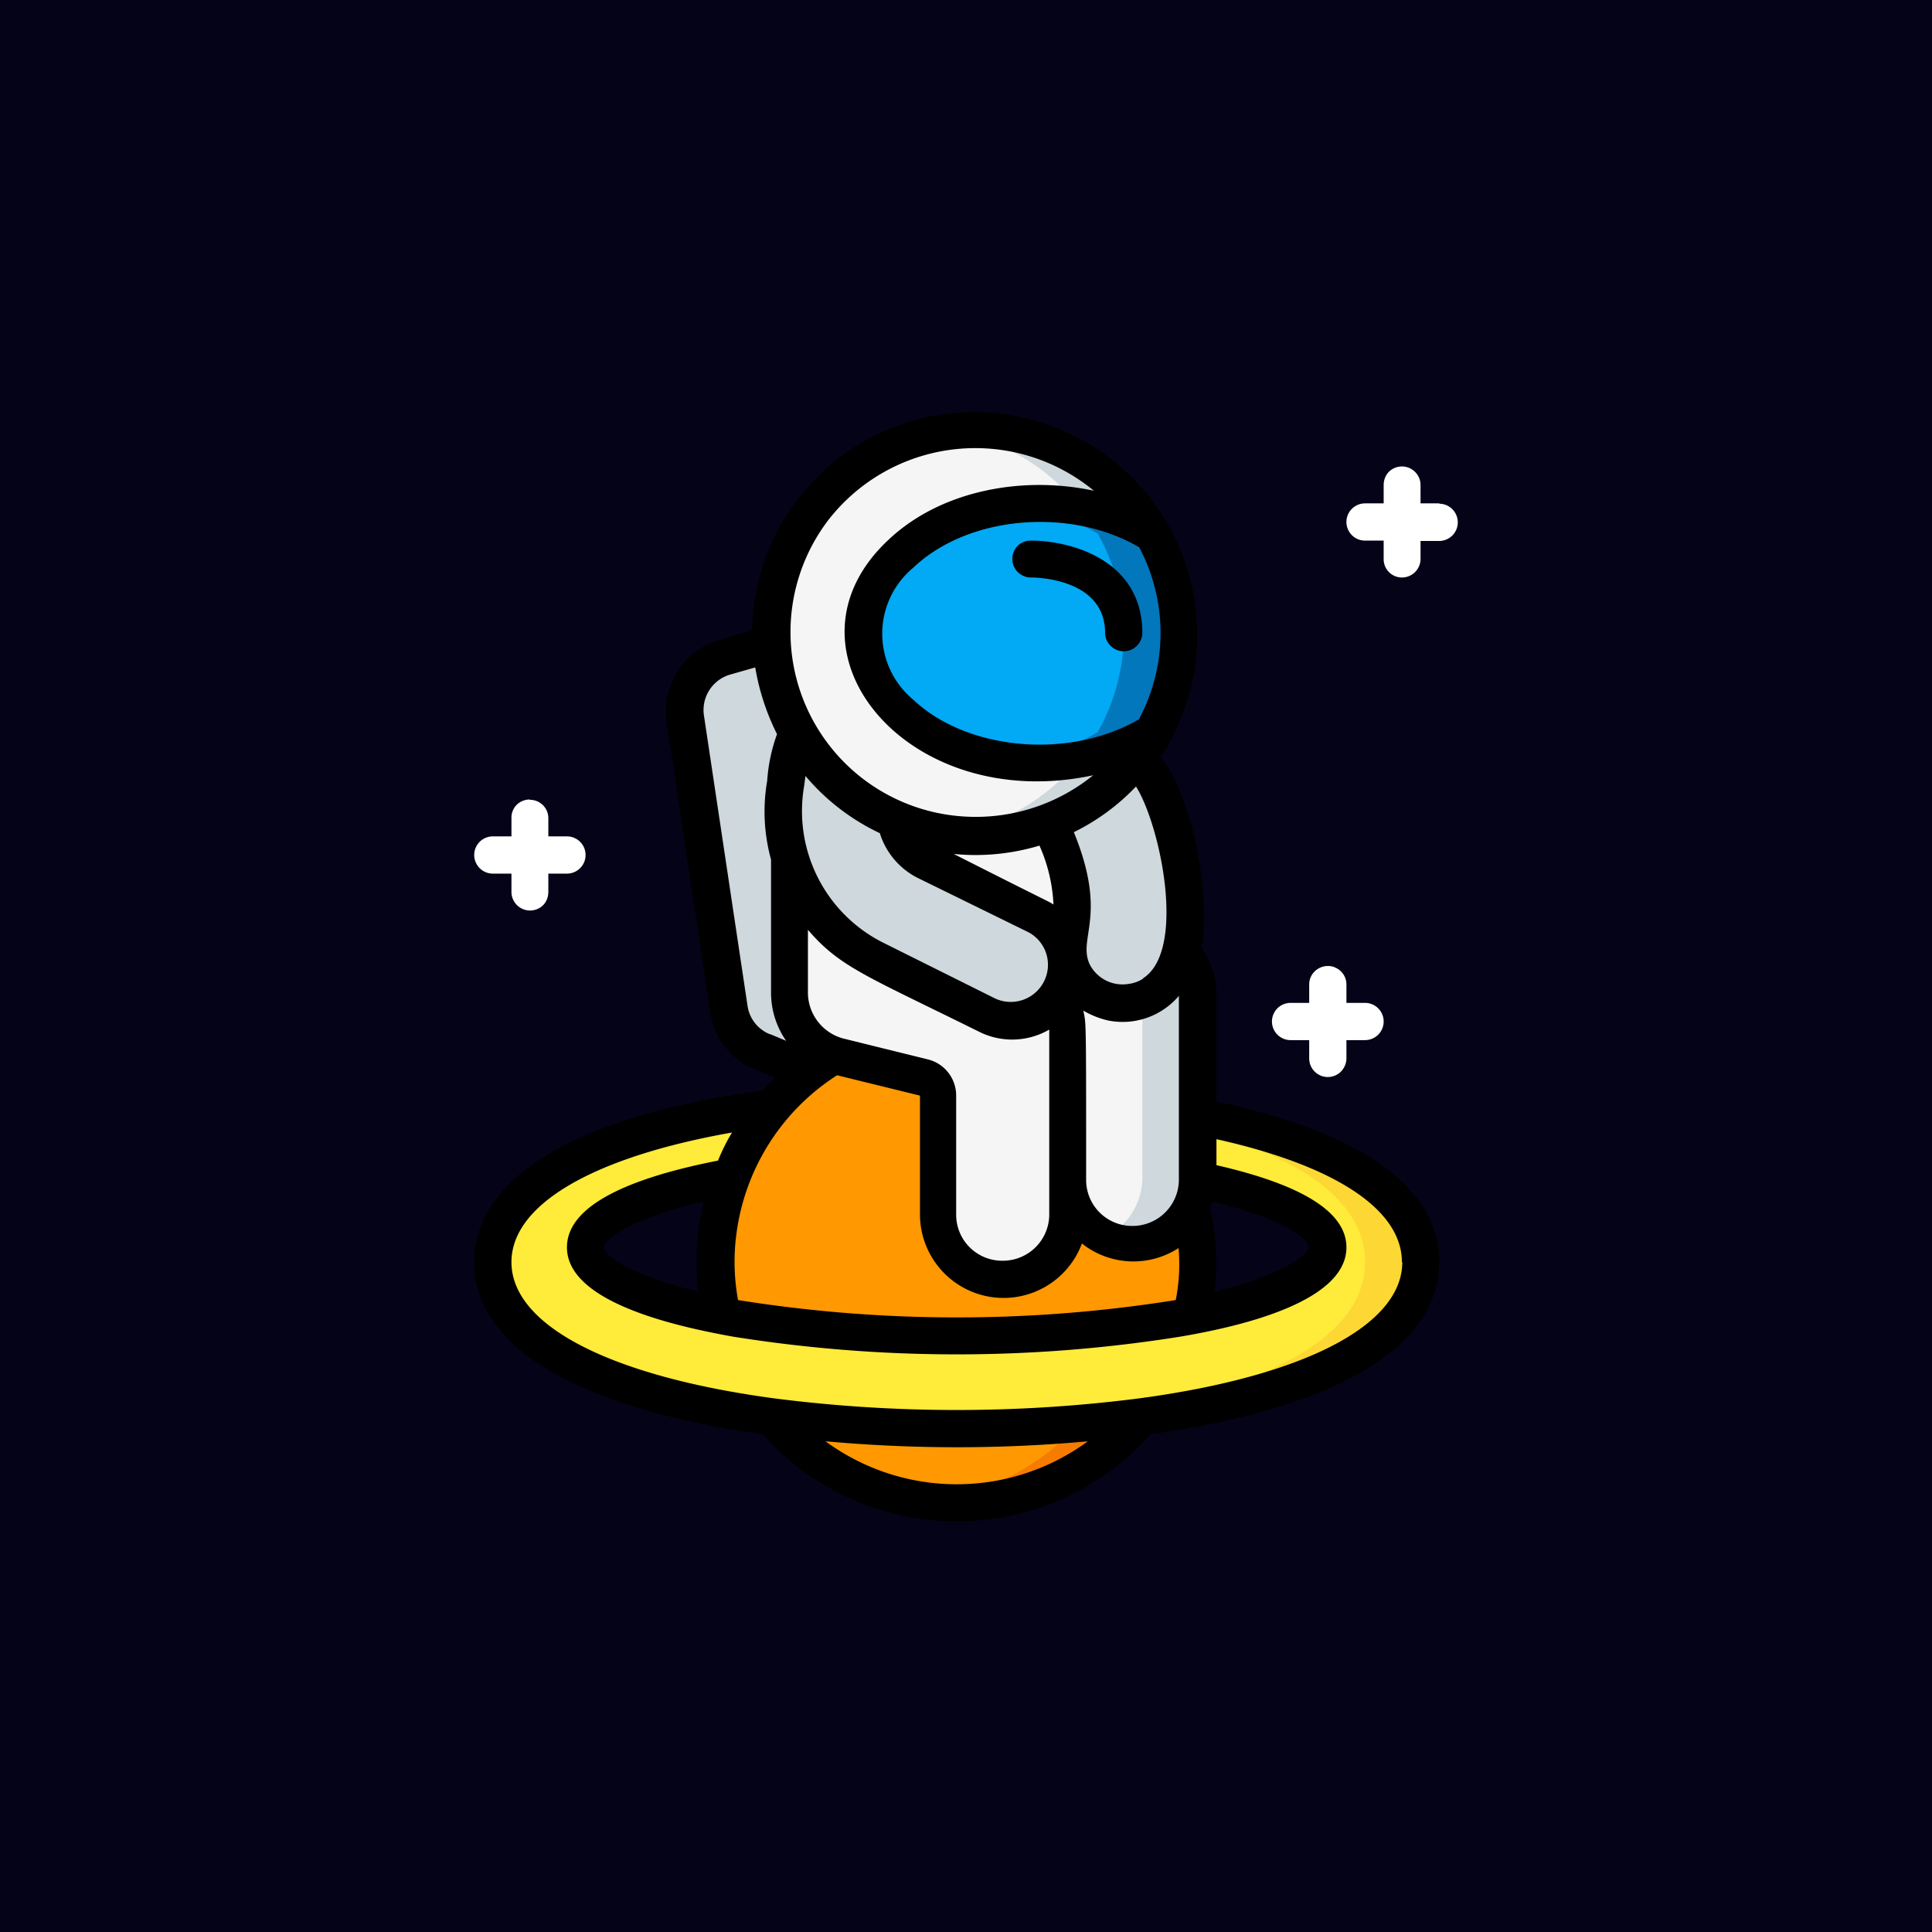 <svg xmlns="http://www.w3.org/2000/svg" baseProfile="tiny-ps" version="1.2" viewBox="0 0 550 550">
  <style>
    .shp0{fill:#ff9801}.shp4{fill:#f5f5f5}.shp5{fill:#cfd8dc}.shp8{fill:#fff}.shp9{fill:#000}
  </style>
  <path fill="#050317" d="M0 0h550v550H0z"/>
  <path d="M325.2 403.3a68.8 68.8 0 0 1-105.1 0 418.5 418.5 0 0 0 105 0Z" class="shp0"/>
  <path fill="#f57c00" d="M307.3 405.1a68 68 0 0 1-42.9 22.2c23 2.8 46-6.3 60.8-24a319.5 319.5 0 0 1-13.4 1.5l-4.5.3Z"/>
  <path fill="#ffeb3a" d="M404.4 359.3c0 23.8-35 38-79.2 44a419.2 419.2 0 0 1-105.1 0c-44.7-6-79.8-20.2-79.8-44s35-38.1 79.5-44A67.6 67.6 0 0 0 208 335c-76.8 14.2-37.7 41.3 41.2 44.8 44.3 2.5 89.8-4.2 89.8-5.3 46.1-9.2 56.6-27.4 1.8-38.7v-18c36.6 7 63.5 20.4 63.5 41.5Z"/>
  <path fill="#fdd834" d="M341 317.9v3.6c28.2 7.7 47.6 20 47.6 37.8 0 23.8-35 38-79.3 44-14.9 2-29.9 3.2-44.9 3.4 20.3.4 40.7-.7 60.8-3.4 44.4-6 79.2-20.2 79.2-44 0-21.1-26.9-34.4-63.4-41.4Z"/>
  <path d="M328.4 208.4a58.4 58.4 0 0 1-72.8 25.4l-.7-.3a58.4 58.4 0 0 1-35.4-53.3 57.7 57.7 0 0 1 43.5-56 58.3 58.3 0 0 1 65.3 27.8c-21-13.2-54-11.3-71.8 5.6a29.7 29.7 0 0 0-7.8 35c1.8 4 4.5 7.5 7.8 10.3 17.4 16.5 50.2 19 71.9 5.5Z" class="shp4"/>
  <path d="M307.2 144.3a57.1 57.1 0 0 1 21.2 7.7 57.6 57.6 0 0 0-58.4-29.2 57.2 57.2 0 0 1 37.2 21.5Zm.1 71.8a59.1 59.1 0 0 1-37.9 21.5 58.2 58.2 0 0 0 58.8-29.2 56.8 56.8 0 0 1-20.9 7.7Z" class="shp5"/>
  <path fill="#02a9f4" d="M331 203.2c-.8 1.8-1.6 3.5-2.6 5.2-21.7 13.5-54.5 11-71.9-5.6a29.7 29.7 0 0 1-7.8-35c1.8-4 4.5-7.5 7.8-10.3 17.9-16.8 50.7-18.7 71.8-5.5a57 57 0 0 1 2.7 51.2Z"/>
  <path fill="#0377bc" d="M328.3 152a63.1 63.1 0 0 0-40-8.1c8.5.9 16.8 3.7 24.2 8a57.4 57.4 0 0 1 0 56.5 58.7 58.7 0 0 1-24.3 8.2 63.5 63.5 0 0 0 40.2-8.2 57.4 57.4 0 0 0 0-56.4Z"/>
  <path d="M301.3 283.8a15.3 15.3 0 0 1-9.3 6.6 16 16 0 0 1-3.8.4c-5 0-4.6-.5-39-17.5a47.3 47.3 0 0 1-25.6-50.2c1.5-9.4 1.5-10.9 3.5-14.3a57.2 57.2 0 0 0 27.8 24.7 15.7 15.7 0 0 0 8.5 11.5l31.7 15.8a15.9 15.9 0 0 1 8.5 16.7 16 16 0 0 1-2.5 6.2l.2.1Zm34.9-13.2c-5.3 20.6-25.6 17-30.7 6a15.6 15.6 0 0 1-1.2-3.8c-1.4-8.4 5.7-14.4-5.3-38.6a57 57 0 0 0 24.7-18.3c7.3 6.2 10.5 19.2 12.2 28.3 2 8.7 2.2 17.7.3 26.4Z" class="shp5"/>
  <path d="M304 293.4v52.2a18.6 18.6 0 0 1-8.7 16 18.6 18.6 0 0 1-14 2.4 18.4 18.4 0 0 1-14.2-17.9v-34.2c0-.6 0-1.2-.3-1.8a5.5 5.5 0 0 0-2.1-2.8c-.5-.3-1-.6-1.6-.7l-25.7-6.4a18.8 18.8 0 0 1-12.6-17.3V244a47.4 47.4 0 0 0 24.4 29.2c34.4 17 34 17.5 39 17.5 5.3 0 10.3-2.6 13.1-7 1.8 2.9 2.8 6.2 2.8 9.6Zm.3-20.6h-.2a15.8 15.8 0 0 0-8.7-12L263.8 245a16 16 0 0 1-8.6-11.4l.7.3a57.7 57.7 0 0 0 43.3 0c10.8 24.5 3.7 30.6 5.1 39Z" class="shp4"/>
  <path d="M341 282.9v53a18.4 18.4 0 0 1-18.6 18.3 18.5 18.5 0 0 1-18.3-18.6v-42.2c0-3.4-1-6.7-2.8-9.6 2.3-3.2 3.3-7 2.8-11h.4c.2 1.4.6 2.7 1.2 4 5 11 25.5 14.4 30.7-6.1 3 3.4 4.6 7.7 4.6 12.2Z" class="shp4"/>
  <path fill-rule="evenodd" d="M335 275a18.5 18.5 0 0 1-9.8 9.6v51.3a19 19 0 0 1-10.6 16.3 18 18 0 0 0 20.9-3.5 18.4 18.4 0 0 0 5.5-12.8v-53a18.7 18.7 0 0 0-4.7-12.3c-.2 1.6-.7 3-1.3 4.5Zm-97.6 25.4a18.8 18.8 0 0 1-12.7-17.5v-38.8a49.2 49.2 0 0 1-1.2-21c1.5-9.4 1.5-10.9 3.5-14.3a58 58 0 0 1-7.5-25.6l-13 3.7a16 16 0 0 0-11.2 12 15 15 0 0 0-.1 5.6l12.4 82.7a15.5 15.5 0 0 0 6.2 10.3c1.1.9 2.3 1.5 3.6 2l13.4 5.3c2-1.7 4.3-3.2 6.6-4.4Z" class="shp5"/>
  <path d="M339.3 374.5c0 1.4-46.9 7.8-89.8 5.3-14.8-.5-29.4-2.3-44-5.3a68.2 68.2 0 0 1 32.1-74.2l6.4 1.7 6.4 1.6a6038.8 6038.8 0 0 1 12.8 3.2 5.2 5.2 0 0 1 3.6 3.4c.2.5.3 1 .3 1.7V346a18.4 18.4 0 0 0 33 11.3 18.6 18.6 0 0 0 4-11.8v-10a18.4 18.4 0 0 0 14.4 17.8 18.5 18.5 0 0 0 20.7-10 69.1 69.1 0 0 1 0 31.1Z" class="shp0"/>
  <path d="M150.8 227.6a5.4 5.4 0 0 0-3.7 1.5 5.2 5.2 0 0 0-1.5 3.8v5.2h-5.3a5.3 5.3 0 0 0 0 10.6h5.3v5.2a5.3 5.3 0 0 0 9 3.8c1-1 1.5-2.4 1.5-3.8v-5.2h5.3a5.3 5.3 0 0 0 0-10.6h-5.3V233a5.2 5.2 0 0 0-3.2-4.9 5 5 0 0 0-2-.4Zm259-84.3h-5.4v-5.2a5.3 5.3 0 0 0-9-3.8c-1 1-1.5 2.4-1.5 3.8v5.2h-5.3a5.3 5.3 0 0 0 0 10.6h5.3v5.2a5.2 5.2 0 0 0 5.3 5.3 5.3 5.3 0 0 0 5.2-5.3V154h5.3a5.3 5.3 0 0 0 0-10.6Z" class="shp8"/>
  <path fill-rule="evenodd" d="M409.7 359.3c0 24.2-29.2 41.5-82.2 49a73.7 73.7 0 0 1-110.3 0c-53-7.5-82.2-24.9-82.2-49 0-24.2 29.2-41.6 81.9-48.8l3.7-3.7-5.3-2.2a21 21 0 0 1-13.1-16.4l-12.4-82.7a21.3 21.3 0 0 1 8.3-20 21 21 0 0 1 6.8-3.3l9.2-2.7a63.2 63.2 0 0 1 82.3-59.2 63.3 63.3 0 0 1 34 95.2c9.2 11.5 14.3 39 11.6 54.2 2.7 3.9 4.3 8.5 4.3 13.2v30.7c41.5 8.8 63.4 24.6 63.4 45.7Zm-10.6 0c0-15-19.1-27.5-52.8-35v7.4c24.5 5.6 37 13.4 37 23.4 0 15.8-31.3 22.7-47.2 25.4a404.1 404.1 0 0 1-127.5 0c-15.5-2.8-47.2-9.6-47.2-25.4 0-10.8 14.5-19.1 43-24.7 1.1-2.7 2.4-5.4 4-8-39.6 7-62.8 20.5-62.8 36.9 0 18 28 32.5 74.9 38.8a409 409 0 0 0 103.7 0c47-6.3 75-20.8 75-38.8Zm-189 10.8a395.2 395.2 0 0 0 124.6 0 51 51 0 0 0 .8-14.8A23.6 23.6 0 0 1 308 354a23.8 23.8 0 0 1-46.1-7.9v-34.2l-23.6-5.8a63.3 63.3 0 0 0-28.7 45.5c-.8 6.2-.6 12.4.5 18.5ZM296 240.7a63 63 0 0 1-24.5 2.4c28.4 14.4 26.7 13.3 28.4 14.4a46.1 46.1 0 0 0-4-16.8Zm-45.5-3.5a62.6 62.6 0 0 1-21.2-16.3l-.4 3a41.9 41.9 0 0 0 22.8 44.6l31.7 15.8a10.6 10.6 0 0 0 13.8-4.9 10.5 10.5 0 0 0-4.4-14L261 249.8a21.4 21.4 0 0 1-10.5-12.5ZM230 282.9a13.6 13.6 0 0 0 9.9 12.7l24.3 6a10.6 10.6 0 0 1 8 10.3V346a13.1 13.1 0 0 0 13.5 12.9 13.2 13.2 0 0 0 13-13.4v-52.4a21 21 0 0 1-20 .6c-32.3-16-39.6-18.4-48.7-29v18Zm114.5 61a72.1 72.1 0 0 1 1.3 23.8c20.1-4.8 26.8-11 26.8-12.6 0-1.8-5.2-7.7-27.4-13l-.7 1.8Zm-8.9-60.4a21 21 0 0 1-20.2 7 25 25 0 0 1-7-2.8c.8 4 .8 1.2.8 48.1a13.1 13.1 0 0 0 13.3 13.2 13.2 13.2 0 0 0 13.1-13.2v-52.3Zm-10.2-5c12.4-7.9 5-43.4-2-54.6a62.3 62.3 0 0 1-17.7 13c9.8 24 1 30 4.5 37.6a10.5 10.5 0 0 0 11.1 5.6c1.5-.2 2.9-.7 4.1-1.5ZM260 161.6a24.4 24.4 0 0 0 0 37.6c15 14.2 43.9 17.3 64.2 5.6a52 52 0 0 0 .1-49c-19.2-11.3-48.4-9.3-64.3 5.8Zm-24-13.8a52.6 52.6 0 0 0 39.6 84.7 53 53 0 0 0 35.6-11.8c-53.1 11.4-91.7-35.8-58.3-67 14.8-14 38-18.4 58.5-14a53 53 0 0 0-75.4 8.1Zm-23.2 138.5a10.3 10.3 0 0 0 4.3 7c.7.5 1.6 1 2.4 1.2l4.3 1.8a24 24 0 0 1-4.3-13.4v-38.2a51.3 51.3 0 0 1-1.1-22.4 48.4 48.4 0 0 1 2.8-13.3c-3-6-5.1-12.4-6.2-19l-7 2a10.5 10.5 0 0 0-7.6 11.7l12.4 82.6Zm97 124a412.4 412.4 0 0 1-74.8 0 63.1 63.1 0 0 0 74.7 0ZM200.4 342c-21.3 4.9-28.5 11-28.5 13.1 0 2.1 6.8 7.8 26.9 12.6-1-8.6-.5-17.3 1.6-25.7Z" class="shp9"/>
  <path d="M288.2 159.1a5.2 5.2 0 0 0 3.3 4.9c.6.3 1.3.4 2 .4.8 0 21.1 0 21.1 15.8 0 1.4.6 2.7 1.6 3.7a5.3 5.3 0 0 0 9-3.7c0-21-20.7-26.3-31.7-26.3a5.2 5.2 0 0 0-3.8 1.5 5.3 5.3 0 0 0-1.5 3.7Z" class="shp9"/>
  <path d="M378 275a5.4 5.4 0 0 0-3.7 1.5 5.2 5.2 0 0 0-1.6 3.8v5.2h-5.3a5.3 5.3 0 0 0 0 10.6h5.3v5.2a5.3 5.3 0 0 0 9 3.8c1-1 1.6-2.4 1.6-3.8v-5.2h5.3a5.3 5.3 0 1 0 0-10.6h-5.3v-5.2a5.2 5.2 0 0 0-3.3-4.9c-.6-.3-1.3-.4-2-.4Z" class="shp8"/>
</svg>
